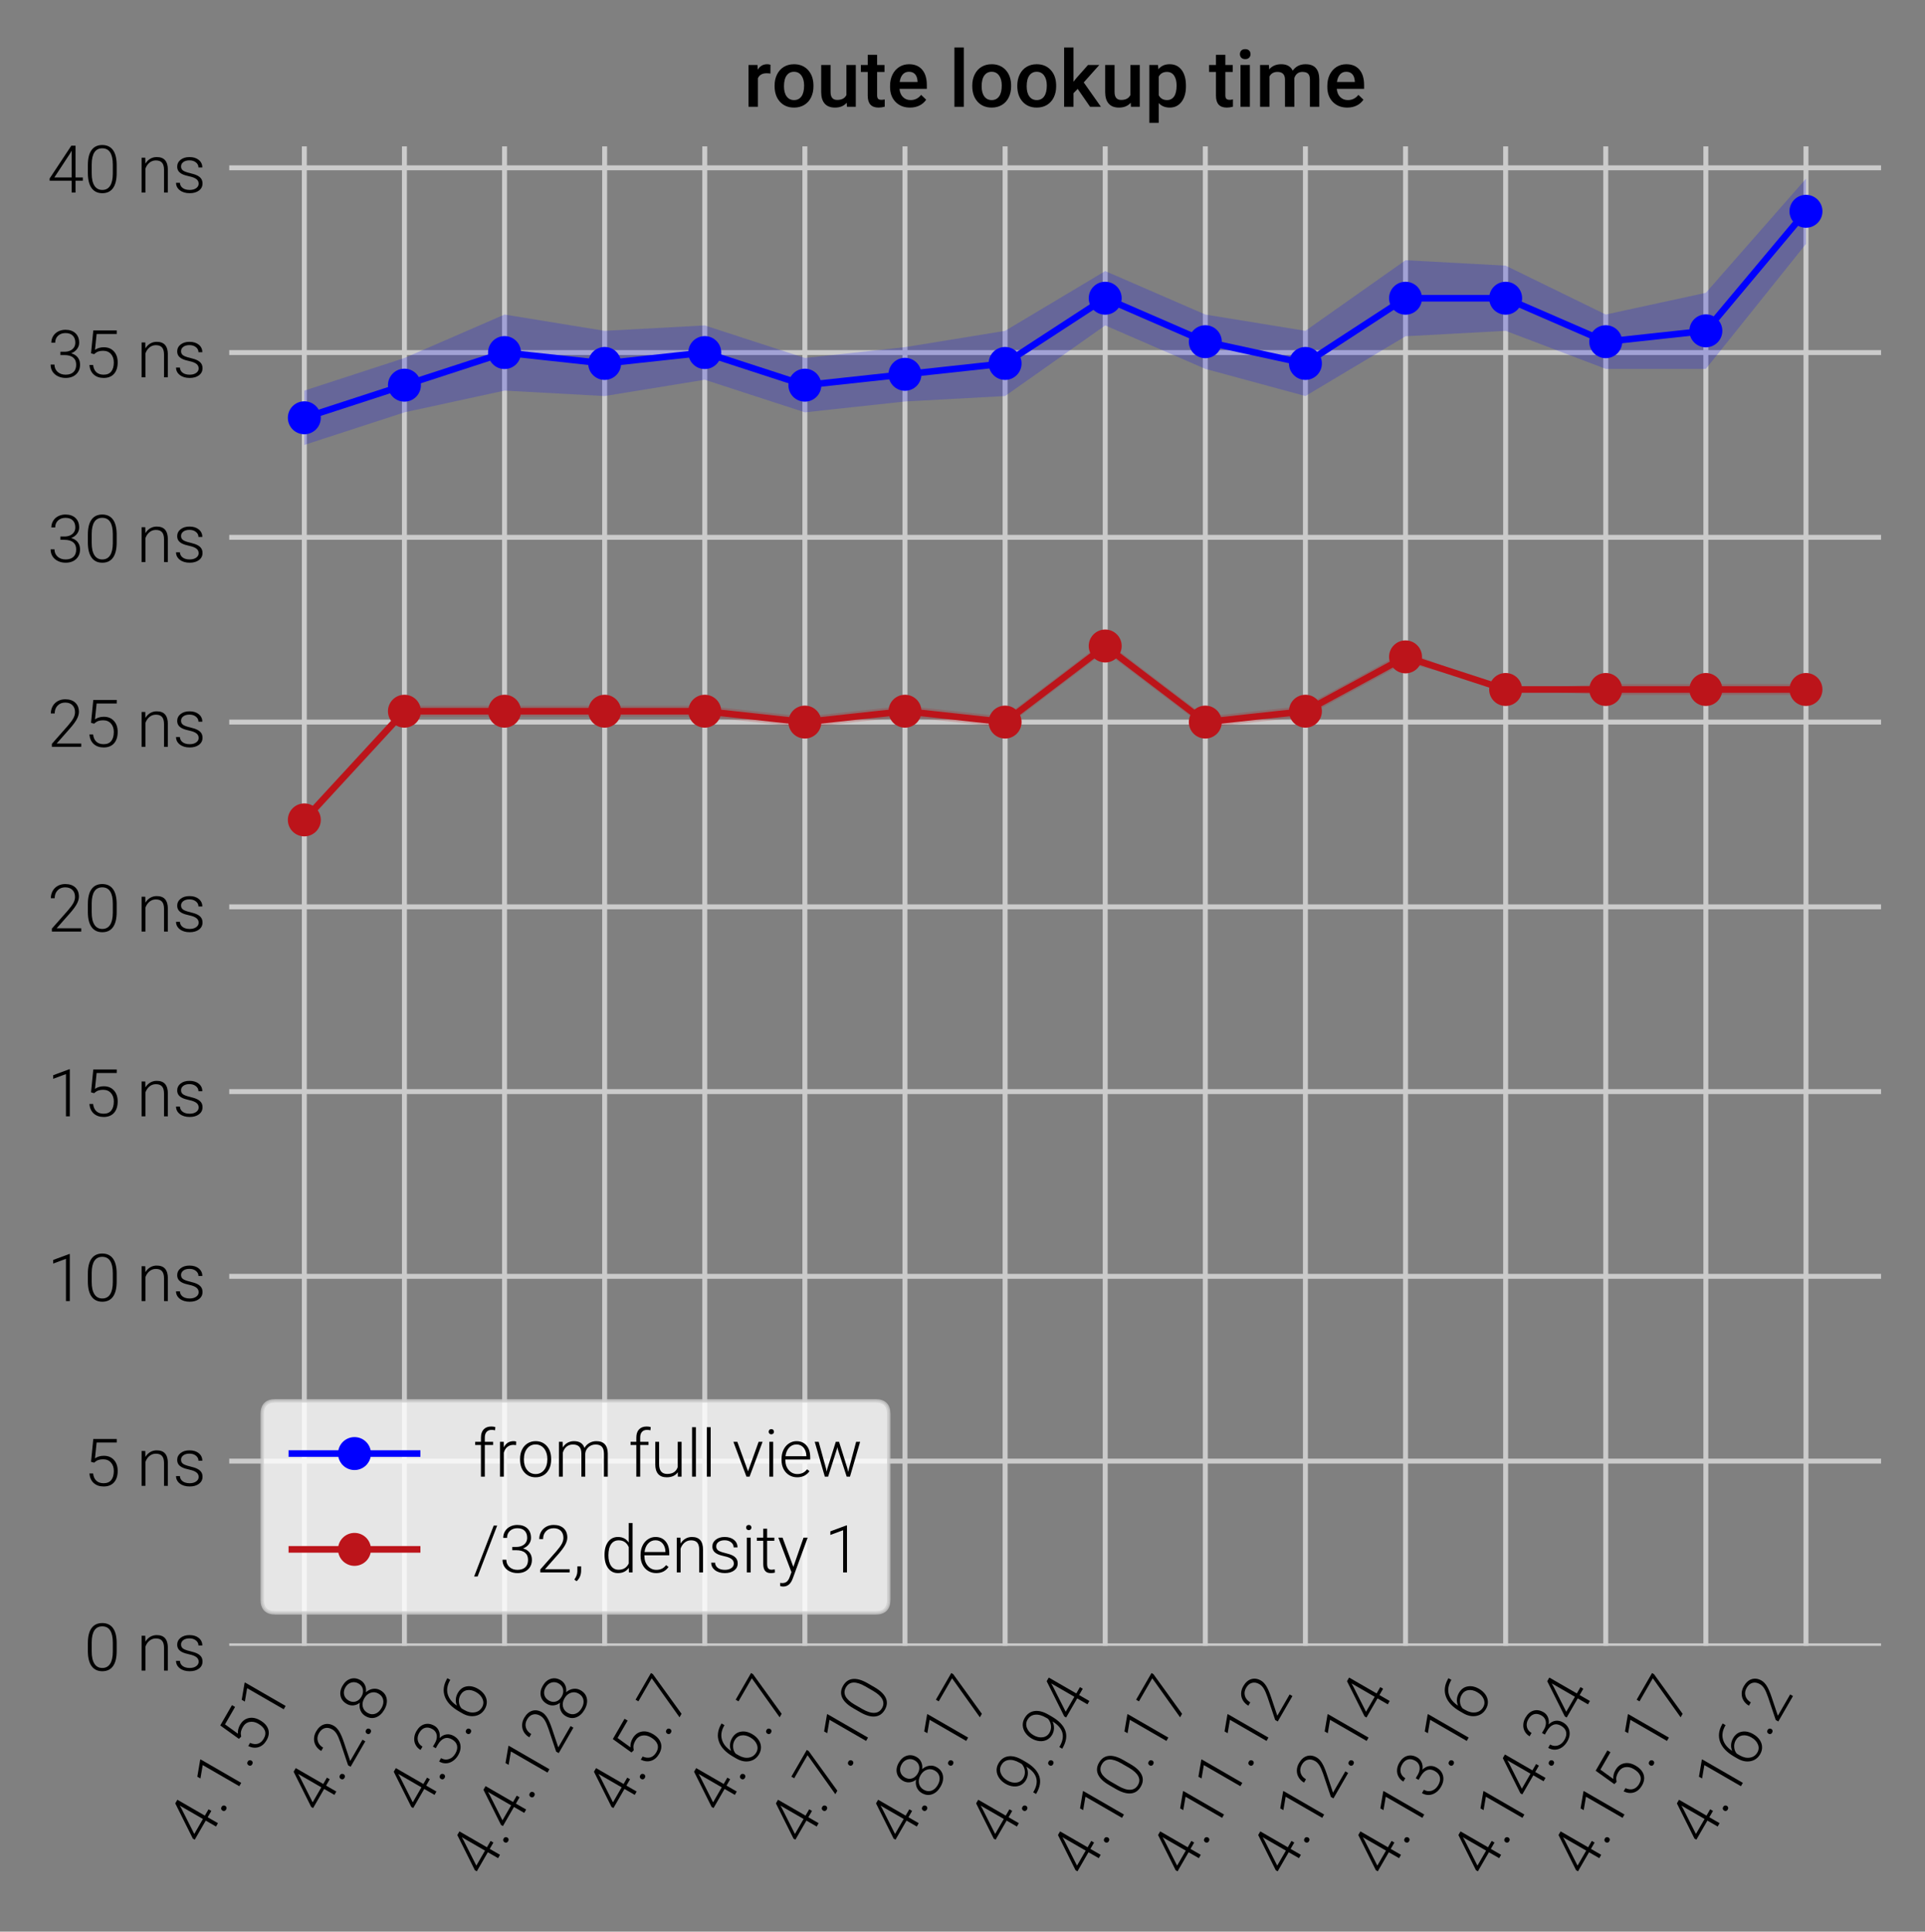 <?xml version="1.0" encoding="utf-8" standalone="no"?>
<!DOCTYPE svg PUBLIC "-//W3C//DTD SVG 1.1//EN"
  "http://www.w3.org/Graphics/SVG/1.1/DTD/svg11.dtd">
<!-- Created with matplotlib (http://matplotlib.org/) -->
<svg height="293pt" version="1.1" viewBox="0 0 292 293" width="292pt" xmlns="http://www.w3.org/2000/svg" xmlns:xlink="http://www.w3.org/1999/xlink">
 <rect x="0" y="0" width="292" height="293" fill="#808080" stroke="none"/>
 <defs>
  <style type="text/css">
*{stroke-linecap:butt;stroke-linejoin:round;}
  </style>
 </defs>
 <g id="figure_1">
  <g id="axes_1">
   <g id="matplotlib.axis_1">
    <g id="xtick_1">
     <g id="line2d_1">
      <path clip-path="url(#pd1fa001d1a)" d="M 46.163 249.648 
L 46.163 22.2 
" style="fill:none;stroke:#cbcbcb;stroke-width:0.75;"/>
     </g>
     <g id="line2d_2"/>
     <g id="text_1">
      <!-- 4.1.51 -->
      <defs>
       <path d="M 42.578 22.906 
L 53.656 22.906 
L 53.656 17.969 
L 42.578 17.969 
L 42.578 0 
L 36.719 0 
L 36.719 17.969 
L 3.266 17.969 
L 3.266 21.297 
L 36.188 71.094 
L 42.578 71.094 
z
M 10.453 22.906 
L 36.719 22.906 
L 36.719 63.531 
L 34.125 59.031 
z
" id="Roboto-Light-34"/>
       <path d="M 7.078 3.516 
Q 7.078 5.219 8.172 6.422 
Q 9.281 7.625 11.234 7.625 
Q 13.188 7.625 14.312 6.422 
Q 15.438 5.219 15.438 3.516 
Q 15.438 1.812 14.312 0.703 
Q 13.188 -0.391 11.234 -0.391 
Q 9.281 -0.391 8.172 0.703 
Q 7.078 1.812 7.078 3.516 
z
" id="Roboto-Light-2e"/>
       <path d="M 33.891 0 
L 28.031 0 
L 28.031 64.062 
L 8.688 56.891 
L 8.688 62.359 
L 32.906 71.344 
L 33.891 71.344 
z
" id="Roboto-Light-31"/>
       <path d="M 10.641 36.422 
L 14.109 71.094 
L 49.656 71.094 
L 49.656 65.672 
L 19.141 65.672 
L 16.656 41.656 
Q 22.359 45.562 30.031 45.562 
Q 39.656 45.562 45.359 39.312 
Q 51.078 33.062 51.078 22.656 
Q 51.078 11.422 45.5 5.219 
Q 39.938 -0.984 29.828 -0.984 
Q 20.562 -0.984 14.797 4.188 
Q 9.031 9.375 8.203 18.703 
L 13.812 18.703 
Q 14.656 11.422 18.75 7.688 
Q 22.859 3.953 29.828 3.953 
Q 37.453 3.953 41.328 8.781 
Q 45.219 13.625 45.219 22.562 
Q 45.219 30.375 40.875 35.297 
Q 36.531 40.234 29 40.234 
Q 24.859 40.234 21.781 39.188 
Q 18.703 38.141 15.281 35.109 
z
" id="Roboto-Light-35"/>
      </defs>
      <g transform="translate(30.932 280.232)rotate(-60)scale(0.1 -0.1)">
       <use xlink:href="#Roboto-Light-34"/>
       <use x="55.42" xlink:href="#Roboto-Light-2e"/>
       <use x="79.297" xlink:href="#Roboto-Light-31"/>
       <use x="134.717" xlink:href="#Roboto-Light-2e"/>
       <use x="158.594" xlink:href="#Roboto-Light-35"/>
       <use x="214.014" xlink:href="#Roboto-Light-31"/>
      </g>
     </g>
    </g>
    <g id="xtick_2">
     <g id="line2d_3">
      <path clip-path="url(#pd1fa001d1a)" d="M 61.348 249.648 
L 61.348 22.2 
" style="fill:none;stroke:#cbcbcb;stroke-width:0.75;"/>
     </g>
     <g id="line2d_4"/>
     <g id="text_2">
      <!-- 4.2.8 -->
      <defs>
       <path d="M 51.219 0 
L 6.688 0 
L 6.688 4.5 
L 31.062 32.125 
Q 37.109 39.109 39.453 43.641 
Q 41.797 48.188 41.797 52.484 
Q 41.797 59.234 37.844 63.156 
Q 33.891 67.094 26.953 67.094 
Q 19.781 67.094 15.359 62.5 
Q 10.938 57.906 10.938 50.594 
L 5.125 50.594 
Q 5.125 56.594 7.828 61.516 
Q 10.547 66.453 15.547 69.266 
Q 20.562 72.078 26.953 72.078 
Q 36.719 72.078 42.203 66.938 
Q 47.703 61.812 47.703 52.984 
Q 47.703 48 44.594 42.094 
Q 41.5 36.188 33.688 27.344 
L 13.875 4.938 
L 51.219 4.938 
z
" id="Roboto-Light-32"/>
       <path d="M 48.578 52.781 
Q 48.578 47.266 45.359 42.891 
Q 42.141 38.531 36.859 36.469 
Q 43.016 34.375 46.719 29.688 
Q 50.438 25 50.438 18.844 
Q 50.438 9.719 44.234 4.359 
Q 38.031 -0.984 27.828 -0.984 
Q 17.531 -0.984 11.344 4.344 
Q 5.172 9.672 5.172 18.844 
Q 5.172 24.906 8.734 29.641 
Q 12.312 34.375 18.5 36.469 
Q 13.234 38.531 10.109 42.891 
Q 6.984 47.266 6.984 52.781 
Q 6.984 61.625 12.672 66.844 
Q 18.359 72.078 27.734 72.078 
Q 37.109 72.078 42.844 66.797 
Q 48.578 61.531 48.578 52.781 
z
M 44.578 18.797 
Q 44.578 25.438 39.844 29.703 
Q 35.109 33.984 27.734 33.984 
Q 20.359 33.984 15.672 29.781 
Q 10.984 25.594 10.984 18.797 
Q 10.984 12.016 15.516 7.984 
Q 20.062 3.953 27.828 3.953 
Q 35.406 3.953 39.984 7.953 
Q 44.578 11.969 44.578 18.797 
z
M 42.719 52.828 
Q 42.719 58.938 38.5 63.016 
Q 34.281 67.094 27.734 67.094 
Q 21.094 67.094 16.969 63.156 
Q 12.844 59.234 12.844 52.828 
Q 12.844 46.578 16.969 42.766 
Q 21.094 38.969 27.781 38.969 
Q 34.375 38.969 38.547 42.797 
Q 42.719 46.625 42.719 52.828 
z
" id="Roboto-Light-38"/>
      </defs>
      <g transform="translate(48.888 275.432)rotate(-60)scale(0.1 -0.1)">
       <use xlink:href="#Roboto-Light-34"/>
       <use x="55.42" xlink:href="#Roboto-Light-2e"/>
       <use x="79.297" xlink:href="#Roboto-Light-32"/>
       <use x="134.717" xlink:href="#Roboto-Light-2e"/>
       <use x="158.594" xlink:href="#Roboto-Light-38"/>
      </g>
     </g>
    </g>
    <g id="xtick_3">
     <g id="line2d_5">
      <path clip-path="url(#pd1fa001d1a)" d="M 76.533 249.648 
L 76.533 22.2 
" style="fill:none;stroke:#cbcbcb;stroke-width:0.75;"/>
     </g>
     <g id="line2d_6"/>
     <g id="text_3">
      <!-- 4.3.6 -->
      <defs>
       <path d="M 19.672 38.719 
L 25.734 38.719 
Q 30.766 38.719 34.516 40.5 
Q 38.281 42.281 40.25 45.375 
Q 42.234 48.484 42.234 52.547 
Q 42.234 59.375 38.375 63.234 
Q 34.516 67.094 27.297 67.094 
Q 20.453 67.094 16.078 63.062 
Q 11.719 59.031 11.719 52.438 
L 5.859 52.438 
Q 5.859 57.953 8.641 62.516 
Q 11.422 67.094 16.359 69.578 
Q 21.297 72.078 27.297 72.078 
Q 36.969 72.078 42.531 66.797 
Q 48.094 61.531 48.094 52.344 
Q 48.094 47.219 44.844 42.891 
Q 41.609 38.578 35.938 36.422 
Q 42.578 34.578 46 30.047 
Q 49.422 25.531 49.422 19.281 
Q 49.422 10.156 43.453 4.578 
Q 37.5 -0.984 27.547 -0.984 
Q 21.188 -0.984 15.891 1.562 
Q 10.594 4.109 7.688 8.672 
Q 4.781 13.234 4.781 19.281 
L 10.641 19.281 
Q 10.641 12.5 15.375 8.219 
Q 20.125 3.953 27.547 3.953 
Q 35.109 3.953 39.328 7.828 
Q 43.562 11.719 43.562 19.094 
Q 43.562 26.219 38.984 29.969 
Q 34.422 33.734 25.531 33.734 
L 19.672 33.734 
z
" id="Roboto-Light-33"/>
       <path d="M 41.156 71.625 
L 41.156 66.5 
L 40.484 66.5 
Q 27.734 66.5 20.406 59 
Q 13.094 51.516 12.312 38.188 
Q 15.234 42.234 19.766 44.453 
Q 24.312 46.688 29.938 46.688 
Q 39.312 46.688 44.844 40.203 
Q 50.391 33.734 50.391 23.297 
Q 50.391 16.359 47.797 10.781 
Q 45.219 5.219 40.375 2.109 
Q 35.547 -0.984 29.344 -0.984 
Q 19.141 -0.984 12.734 6.406 
Q 6.344 13.812 6.344 25.531 
L 6.344 31.391 
Q 6.344 50.484 15.031 60.953 
Q 23.734 71.438 39.703 71.625 
z
M 29 41.656 
Q 23.438 41.656 18.625 38.359 
Q 13.812 35.062 12.203 29.984 
L 12.203 25 
Q 12.203 15.719 16.969 9.859 
Q 21.734 4 29.344 4 
Q 36.188 4 40.406 9.422 
Q 44.625 14.844 44.625 23.094 
Q 44.625 31.5 40.406 36.578 
Q 36.188 41.656 29 41.656 
z
" id="Roboto-Light-36"/>
      </defs>
      <g transform="translate(64.074 275.432)rotate(-60)scale(0.1 -0.1)">
       <use xlink:href="#Roboto-Light-34"/>
       <use x="55.42" xlink:href="#Roboto-Light-2e"/>
       <use x="79.297" xlink:href="#Roboto-Light-33"/>
       <use x="134.717" xlink:href="#Roboto-Light-2e"/>
       <use x="158.594" xlink:href="#Roboto-Light-36"/>
      </g>
     </g>
    </g>
    <g id="xtick_4">
     <g id="line2d_7">
      <path clip-path="url(#pd1fa001d1a)" d="M 91.719 249.648 
L 91.719 22.2 
" style="fill:none;stroke:#cbcbcb;stroke-width:0.75;"/>
     </g>
     <g id="line2d_8"/>
     <g id="text_4">
      <!-- 4.4.128 -->
      <g transform="translate(73.717 285.032)rotate(-60)scale(0.1 -0.1)">
       <use xlink:href="#Roboto-Light-34"/>
       <use x="55.42" xlink:href="#Roboto-Light-2e"/>
       <use x="79.297" xlink:href="#Roboto-Light-34"/>
       <use x="134.717" xlink:href="#Roboto-Light-2e"/>
       <use x="158.594" xlink:href="#Roboto-Light-31"/>
       <use x="214.014" xlink:href="#Roboto-Light-32"/>
       <use x="269.434" xlink:href="#Roboto-Light-38"/>
      </g>
     </g>
    </g>
    <g id="xtick_5">
     <g id="line2d_9">
      <path clip-path="url(#pd1fa001d1a)" d="M 106.904 249.648 
L 106.904 22.2 
" style="fill:none;stroke:#cbcbcb;stroke-width:0.75;"/>
     </g>
     <g id="line2d_10"/>
     <g id="text_5">
      <!-- 4.5.7 -->
      <defs>
       <path d="M 50.484 67.719 
L 20.125 0 
L 14.016 0 
L 44.188 66.109 
L 3.766 66.109 
L 3.766 71.094 
L 50.484 71.094 
z
" id="Roboto-Light-37"/>
      </defs>
      <g transform="translate(94.444 275.432)rotate(-60)scale(0.1 -0.1)">
       <use xlink:href="#Roboto-Light-34"/>
       <use x="55.42" xlink:href="#Roboto-Light-2e"/>
       <use x="79.297" xlink:href="#Roboto-Light-35"/>
       <use x="134.717" xlink:href="#Roboto-Light-2e"/>
       <use x="158.594" xlink:href="#Roboto-Light-37"/>
      </g>
     </g>
    </g>
    <g id="xtick_6">
     <g id="line2d_11">
      <path clip-path="url(#pd1fa001d1a)" d="M 122.09 249.648 
L 122.09 22.2 
" style="fill:none;stroke:#cbcbcb;stroke-width:0.75;"/>
     </g>
     <g id="line2d_12"/>
     <g id="text_6">
      <!-- 4.6.7 -->
      <g transform="translate(109.63 275.432)rotate(-60)scale(0.1 -0.1)">
       <use xlink:href="#Roboto-Light-34"/>
       <use x="55.42" xlink:href="#Roboto-Light-2e"/>
       <use x="79.297" xlink:href="#Roboto-Light-36"/>
       <use x="134.717" xlink:href="#Roboto-Light-2e"/>
       <use x="158.594" xlink:href="#Roboto-Light-37"/>
      </g>
     </g>
    </g>
    <g id="xtick_7">
     <g id="line2d_13">
      <path clip-path="url(#pd1fa001d1a)" d="M 137.275 249.648 
L 137.275 22.2 
" style="fill:none;stroke:#cbcbcb;stroke-width:0.75;"/>
     </g>
     <g id="line2d_14"/>
     <g id="text_7">
      <!-- 4.7.10 -->
      <defs>
       <path d="M 49.562 29.641 
Q 49.562 14.594 44.047 6.797 
Q 38.531 -0.984 27.781 -0.984 
Q 17.234 -0.984 11.609 6.656 
Q 6 14.312 5.859 28.906 
L 5.859 41.656 
Q 5.859 56.641 11.422 64.359 
Q 17 72.078 27.688 72.078 
Q 38.234 72.078 43.797 64.625 
Q 49.359 57.172 49.562 42.672 
z
M 43.703 42.391 
Q 43.703 54.594 39.719 60.844 
Q 35.75 67.094 27.688 67.094 
Q 19.781 67.094 15.766 60.984 
Q 11.766 54.891 11.672 42.969 
L 11.672 29 
Q 11.672 16.844 15.797 10.391 
Q 19.922 3.953 27.781 3.953 
Q 35.594 3.953 39.625 10.25 
Q 43.656 16.547 43.703 28.719 
z
" id="Roboto-Light-30"/>
      </defs>
      <g transform="translate(122.044 280.232)rotate(-60)scale(0.1 -0.1)">
       <use xlink:href="#Roboto-Light-34"/>
       <use x="55.42" xlink:href="#Roboto-Light-2e"/>
       <use x="79.297" xlink:href="#Roboto-Light-37"/>
       <use x="134.717" xlink:href="#Roboto-Light-2e"/>
       <use x="158.594" xlink:href="#Roboto-Light-31"/>
       <use x="214.014" xlink:href="#Roboto-Light-30"/>
      </g>
     </g>
    </g>
    <g id="xtick_8">
     <g id="line2d_15">
      <path clip-path="url(#pd1fa001d1a)" d="M 152.461 249.648 
L 152.461 22.2 
" style="fill:none;stroke:#cbcbcb;stroke-width:0.75;"/>
     </g>
     <g id="line2d_16"/>
     <g id="text_8">
      <!-- 4.8.17 -->
      <g transform="translate(137.23 280.232)rotate(-60)scale(0.1 -0.1)">
       <use xlink:href="#Roboto-Light-34"/>
       <use x="55.42" xlink:href="#Roboto-Light-2e"/>
       <use x="79.297" xlink:href="#Roboto-Light-38"/>
       <use x="134.717" xlink:href="#Roboto-Light-2e"/>
       <use x="158.594" xlink:href="#Roboto-Light-31"/>
       <use x="214.014" xlink:href="#Roboto-Light-37"/>
      </g>
     </g>
    </g>
    <g id="xtick_9">
     <g id="line2d_17">
      <path clip-path="url(#pd1fa001d1a)" d="M 167.646 249.648 
L 167.646 22.2 
" style="fill:none;stroke:#cbcbcb;stroke-width:0.75;"/>
     </g>
     <g id="line2d_18"/>
     <g id="text_9">
      <!-- 4.9.94 -->
      <defs>
       <path d="M 43.172 32.906 
Q 40.047 28.328 35.406 25.812 
Q 30.766 23.297 25.344 23.297 
Q 19.281 23.297 14.641 26.422 
Q 10.016 29.547 7.469 35.062 
Q 4.938 40.578 4.938 47.125 
Q 4.938 54.156 7.641 59.906 
Q 10.359 65.672 15.203 68.875 
Q 20.062 72.078 26.422 72.078 
Q 37.109 72.078 43.062 64.578 
Q 49.031 57.078 49.031 43.312 
L 49.031 38.031 
Q 49.031 18.797 40.828 9.125 
Q 32.625 -0.531 15.766 -0.531 
L 14.703 -0.531 
L 14.75 4.547 
L 16.797 4.547 
Q 29.547 4.734 36.188 11.766 
Q 42.828 18.797 43.172 32.906 
z
M 26.078 28.328 
Q 31.938 28.328 36.594 31.812 
Q 41.266 35.297 43.219 40.875 
L 43.219 44.234 
Q 43.219 55.078 38.703 61.062 
Q 34.188 67.047 26.516 67.047 
Q 19.578 67.047 15.125 61.453 
Q 10.688 55.859 10.688 47.359 
Q 10.688 39.203 14.953 33.766 
Q 19.234 28.328 26.078 28.328 
z
" id="Roboto-Light-39"/>
      </defs>
      <g transform="translate(152.415 280.232)rotate(-60)scale(0.1 -0.1)">
       <use xlink:href="#Roboto-Light-34"/>
       <use x="55.42" xlink:href="#Roboto-Light-2e"/>
       <use x="79.297" xlink:href="#Roboto-Light-39"/>
       <use x="134.717" xlink:href="#Roboto-Light-2e"/>
       <use x="158.594" xlink:href="#Roboto-Light-39"/>
       <use x="214.014" xlink:href="#Roboto-Light-34"/>
      </g>
     </g>
    </g>
    <g id="xtick_10">
     <g id="line2d_19">
      <path clip-path="url(#pd1fa001d1a)" d="M 182.832 249.648 
L 182.832 22.2 
" style="fill:none;stroke:#cbcbcb;stroke-width:0.75;"/>
     </g>
     <g id="line2d_20"/>
     <g id="text_10">
      <!-- 4.10.17 -->
      <g transform="translate(164.83 285.032)rotate(-60)scale(0.1 -0.1)">
       <use xlink:href="#Roboto-Light-34"/>
       <use x="55.42" xlink:href="#Roboto-Light-2e"/>
       <use x="79.297" xlink:href="#Roboto-Light-31"/>
       <use x="134.717" xlink:href="#Roboto-Light-30"/>
       <use x="190.137" xlink:href="#Roboto-Light-2e"/>
       <use x="214.014" xlink:href="#Roboto-Light-31"/>
       <use x="269.434" xlink:href="#Roboto-Light-37"/>
      </g>
     </g>
    </g>
    <g id="xtick_11">
     <g id="line2d_21">
      <path clip-path="url(#pd1fa001d1a)" d="M 198.017 249.648 
L 198.017 22.2 
" style="fill:none;stroke:#cbcbcb;stroke-width:0.75;"/>
     </g>
     <g id="line2d_22"/>
     <g id="text_11">
      <!-- 4.11.12 -->
      <g transform="translate(180.015 285.032)rotate(-60)scale(0.1 -0.1)">
       <use xlink:href="#Roboto-Light-34"/>
       <use x="55.42" xlink:href="#Roboto-Light-2e"/>
       <use x="79.297" xlink:href="#Roboto-Light-31"/>
       <use x="134.717" xlink:href="#Roboto-Light-31"/>
       <use x="190.137" xlink:href="#Roboto-Light-2e"/>
       <use x="214.014" xlink:href="#Roboto-Light-31"/>
       <use x="269.434" xlink:href="#Roboto-Light-32"/>
      </g>
     </g>
    </g>
    <g id="xtick_12">
     <g id="line2d_23">
      <path clip-path="url(#pd1fa001d1a)" d="M 213.203 249.648 
L 213.203 22.2 
" style="fill:none;stroke:#cbcbcb;stroke-width:0.75;"/>
     </g>
     <g id="line2d_24"/>
     <g id="text_12">
      <!-- 4.12.14 -->
      <g transform="translate(195.2 285.032)rotate(-60)scale(0.1 -0.1)">
       <use xlink:href="#Roboto-Light-34"/>
       <use x="55.42" xlink:href="#Roboto-Light-2e"/>
       <use x="79.297" xlink:href="#Roboto-Light-31"/>
       <use x="134.717" xlink:href="#Roboto-Light-32"/>
       <use x="190.137" xlink:href="#Roboto-Light-2e"/>
       <use x="214.014" xlink:href="#Roboto-Light-31"/>
       <use x="269.434" xlink:href="#Roboto-Light-34"/>
      </g>
     </g>
    </g>
    <g id="xtick_13">
     <g id="line2d_25">
      <path clip-path="url(#pd1fa001d1a)" d="M 228.388 249.648 
L 228.388 22.2 
" style="fill:none;stroke:#cbcbcb;stroke-width:0.75;"/>
     </g>
     <g id="line2d_26"/>
     <g id="text_13">
      <!-- 4.13.16 -->
      <g transform="translate(210.386 285.032)rotate(-60)scale(0.1 -0.1)">
       <use xlink:href="#Roboto-Light-34"/>
       <use x="55.42" xlink:href="#Roboto-Light-2e"/>
       <use x="79.297" xlink:href="#Roboto-Light-31"/>
       <use x="134.717" xlink:href="#Roboto-Light-33"/>
       <use x="190.137" xlink:href="#Roboto-Light-2e"/>
       <use x="214.014" xlink:href="#Roboto-Light-31"/>
       <use x="269.434" xlink:href="#Roboto-Light-36"/>
      </g>
     </g>
    </g>
    <g id="xtick_14">
     <g id="line2d_27">
      <path clip-path="url(#pd1fa001d1a)" d="M 243.573 249.648 
L 243.573 22.2 
" style="fill:none;stroke:#cbcbcb;stroke-width:0.75;"/>
     </g>
     <g id="line2d_28"/>
     <g id="text_14">
      <!-- 4.14.34 -->
      <g transform="translate(225.571 285.032)rotate(-60)scale(0.1 -0.1)">
       <use xlink:href="#Roboto-Light-34"/>
       <use x="55.42" xlink:href="#Roboto-Light-2e"/>
       <use x="79.297" xlink:href="#Roboto-Light-31"/>
       <use x="134.717" xlink:href="#Roboto-Light-34"/>
       <use x="190.137" xlink:href="#Roboto-Light-2e"/>
       <use x="214.014" xlink:href="#Roboto-Light-33"/>
       <use x="269.434" xlink:href="#Roboto-Light-34"/>
      </g>
     </g>
    </g>
    <g id="xtick_15">
     <g id="line2d_29">
      <path clip-path="url(#pd1fa001d1a)" d="M 258.759 249.648 
L 258.759 22.2 
" style="fill:none;stroke:#cbcbcb;stroke-width:0.75;"/>
     </g>
     <g id="line2d_30"/>
     <g id="text_15">
      <!-- 4.15.17 -->
      <g transform="translate(240.757 285.032)rotate(-60)scale(0.1 -0.1)">
       <use xlink:href="#Roboto-Light-34"/>
       <use x="55.42" xlink:href="#Roboto-Light-2e"/>
       <use x="79.297" xlink:href="#Roboto-Light-31"/>
       <use x="134.717" xlink:href="#Roboto-Light-35"/>
       <use x="190.137" xlink:href="#Roboto-Light-2e"/>
       <use x="214.014" xlink:href="#Roboto-Light-31"/>
       <use x="269.434" xlink:href="#Roboto-Light-37"/>
      </g>
     </g>
    </g>
    <g id="xtick_16">
     <g id="line2d_31">
      <path clip-path="url(#pd1fa001d1a)" d="M 273.944 249.648 
L 273.944 22.2 
" style="fill:none;stroke:#cbcbcb;stroke-width:0.75;"/>
     </g>
     <g id="line2d_32"/>
     <g id="text_16">
      <!-- 4.16.2 -->
      <g transform="translate(258.713 280.232)rotate(-60)scale(0.1 -0.1)">
       <use xlink:href="#Roboto-Light-34"/>
       <use x="55.42" xlink:href="#Roboto-Light-2e"/>
       <use x="79.297" xlink:href="#Roboto-Light-31"/>
       <use x="134.717" xlink:href="#Roboto-Light-36"/>
       <use x="190.137" xlink:href="#Roboto-Light-2e"/>
       <use x="214.014" xlink:href="#Roboto-Light-32"/>
      </g>
     </g>
    </g>
   </g>
   <g id="matplotlib.axis_2">
    <g id="ytick_1">
     <g id="line2d_33">
      <path clip-path="url(#pd1fa001d1a)" d="M 34.773 249.648 
L 285.333 249.648 
" style="fill:none;stroke:#cbcbcb;stroke-width:0.75;"/>
     </g>
     <g id="line2d_34"/>
     <g id="text_17">
      <!-- 0 ns -->
      <defs>
       <path id="Roboto-Light-20"/>
       <path d="M 13.188 52.828 
L 13.375 43.797 
Q 16.359 48.688 20.797 51.25 
Q 25.25 53.812 30.609 53.812 
Q 39.109 53.812 43.25 49.016 
Q 47.406 44.234 47.469 34.672 
L 47.469 0 
L 41.656 0 
L 41.656 34.719 
Q 41.609 41.797 38.641 45.266 
Q 35.688 48.734 29.203 48.734 
Q 23.781 48.734 19.609 45.328 
Q 15.438 41.938 13.422 36.188 
L 13.422 0 
L 7.625 0 
L 7.625 52.828 
z
" id="Roboto-Light-6e"/>
       <path d="M 39.266 13.422 
Q 39.266 17.781 35.766 20.406 
Q 32.281 23.047 25.25 24.531 
Q 18.219 26.031 14.328 27.953 
Q 10.453 29.891 8.562 32.672 
Q 6.688 35.453 6.688 39.406 
Q 6.688 45.656 11.906 49.734 
Q 17.141 53.812 25.297 53.812 
Q 34.125 53.812 39.469 49.438 
Q 44.828 45.062 44.828 38.031 
L 38.969 38.031 
Q 38.969 42.672 35.078 45.75 
Q 31.203 48.828 25.297 48.828 
Q 19.531 48.828 16.031 46.266 
Q 12.547 43.703 12.547 39.594 
Q 12.547 35.641 15.453 33.469 
Q 18.359 31.297 26.047 29.484 
Q 33.734 27.688 37.562 25.625 
Q 41.406 23.578 43.266 20.703 
Q 45.125 17.828 45.125 13.719 
Q 45.125 7.031 39.719 3.016 
Q 34.328 -0.984 25.641 -0.984 
Q 16.406 -0.984 10.672 3.484 
Q 4.938 7.953 4.938 14.797 
L 10.797 14.797 
Q 11.141 9.672 15.109 6.812 
Q 19.094 3.953 25.641 3.953 
Q 31.734 3.953 35.5 6.641 
Q 39.266 9.328 39.266 13.422 
z
" id="Roboto-Light-73"/>
      </defs>
      <g transform="translate(12.742 253.398)scale(0.1 -0.1)">
       <use xlink:href="#Roboto-Light-30"/>
       <use x="55.42" xlink:href="#Roboto-Light-20"/>
       <use x="79.736" xlink:href="#Roboto-Light-6e"/>
       <use x="134.668" xlink:href="#Roboto-Light-73"/>
      </g>
     </g>
    </g>
    <g id="ytick_2">
     <g id="line2d_35">
      <path clip-path="url(#pd1fa001d1a)" d="M 34.773 221.624 
L 285.333 221.624 
" style="fill:none;stroke:#cbcbcb;stroke-width:0.75;"/>
     </g>
     <g id="line2d_36"/>
     <g id="text_18">
      <!-- 5 ns -->
      <g transform="translate(12.742 225.374)scale(0.1 -0.1)">
       <use xlink:href="#Roboto-Light-35"/>
       <use x="55.42" xlink:href="#Roboto-Light-20"/>
       <use x="79.736" xlink:href="#Roboto-Light-6e"/>
       <use x="134.668" xlink:href="#Roboto-Light-73"/>
      </g>
     </g>
    </g>
    <g id="ytick_3">
     <g id="line2d_37">
      <path clip-path="url(#pd1fa001d1a)" d="M 34.773 193.6 
L 285.333 193.6 
" style="fill:none;stroke:#cbcbcb;stroke-width:0.75;"/>
     </g>
     <g id="line2d_38"/>
     <g id="text_19">
      <!-- 10 ns -->
      <g transform="translate(7.2 197.35)scale(0.1 -0.1)">
       <use xlink:href="#Roboto-Light-31"/>
       <use x="55.42" xlink:href="#Roboto-Light-30"/>
       <use x="110.84" xlink:href="#Roboto-Light-20"/>
       <use x="135.156" xlink:href="#Roboto-Light-6e"/>
       <use x="190.088" xlink:href="#Roboto-Light-73"/>
      </g>
     </g>
    </g>
    <g id="ytick_4">
     <g id="line2d_39">
      <path clip-path="url(#pd1fa001d1a)" d="M 34.773 165.576 
L 285.333 165.576 
" style="fill:none;stroke:#cbcbcb;stroke-width:0.75;"/>
     </g>
     <g id="line2d_40"/>
     <g id="text_20">
      <!-- 15 ns -->
      <g transform="translate(7.2 169.326)scale(0.1 -0.1)">
       <use xlink:href="#Roboto-Light-31"/>
       <use x="55.42" xlink:href="#Roboto-Light-35"/>
       <use x="110.84" xlink:href="#Roboto-Light-20"/>
       <use x="135.156" xlink:href="#Roboto-Light-6e"/>
       <use x="190.088" xlink:href="#Roboto-Light-73"/>
      </g>
     </g>
    </g>
    <g id="ytick_5">
     <g id="line2d_41">
      <path clip-path="url(#pd1fa001d1a)" d="M 34.773 137.552 
L 285.333 137.552 
" style="fill:none;stroke:#cbcbcb;stroke-width:0.75;"/>
     </g>
     <g id="line2d_42"/>
     <g id="text_21">
      <!-- 20 ns -->
      <g transform="translate(7.2 141.302)scale(0.1 -0.1)">
       <use xlink:href="#Roboto-Light-32"/>
       <use x="55.42" xlink:href="#Roboto-Light-30"/>
       <use x="110.84" xlink:href="#Roboto-Light-20"/>
       <use x="135.156" xlink:href="#Roboto-Light-6e"/>
       <use x="190.088" xlink:href="#Roboto-Light-73"/>
      </g>
     </g>
    </g>
    <g id="ytick_6">
     <g id="line2d_43">
      <path clip-path="url(#pd1fa001d1a)" d="M 34.773 109.528 
L 285.333 109.528 
" style="fill:none;stroke:#cbcbcb;stroke-width:0.75;"/>
     </g>
     <g id="line2d_44"/>
     <g id="text_22">
      <!-- 25 ns -->
      <g transform="translate(7.2 113.278)scale(0.1 -0.1)">
       <use xlink:href="#Roboto-Light-32"/>
       <use x="55.42" xlink:href="#Roboto-Light-35"/>
       <use x="110.84" xlink:href="#Roboto-Light-20"/>
       <use x="135.156" xlink:href="#Roboto-Light-6e"/>
       <use x="190.088" xlink:href="#Roboto-Light-73"/>
      </g>
     </g>
    </g>
    <g id="ytick_7">
     <g id="line2d_45">
      <path clip-path="url(#pd1fa001d1a)" d="M 34.773 81.504 
L 285.333 81.504 
" style="fill:none;stroke:#cbcbcb;stroke-width:0.75;"/>
     </g>
     <g id="line2d_46"/>
     <g id="text_23">
      <!-- 30 ns -->
      <g transform="translate(7.2 85.254)scale(0.1 -0.1)">
       <use xlink:href="#Roboto-Light-33"/>
       <use x="55.42" xlink:href="#Roboto-Light-30"/>
       <use x="110.84" xlink:href="#Roboto-Light-20"/>
       <use x="135.156" xlink:href="#Roboto-Light-6e"/>
       <use x="190.088" xlink:href="#Roboto-Light-73"/>
      </g>
     </g>
    </g>
    <g id="ytick_8">
     <g id="line2d_47">
      <path clip-path="url(#pd1fa001d1a)" d="M 34.773 53.48 
L 285.333 53.48 
" style="fill:none;stroke:#cbcbcb;stroke-width:0.75;"/>
     </g>
     <g id="line2d_48"/>
     <g id="text_24">
      <!-- 35 ns -->
      <g transform="translate(7.2 57.23)scale(0.1 -0.1)">
       <use xlink:href="#Roboto-Light-33"/>
       <use x="55.42" xlink:href="#Roboto-Light-35"/>
       <use x="110.84" xlink:href="#Roboto-Light-20"/>
       <use x="135.156" xlink:href="#Roboto-Light-6e"/>
       <use x="190.088" xlink:href="#Roboto-Light-73"/>
      </g>
     </g>
    </g>
    <g id="ytick_9">
     <g id="line2d_49">
      <path clip-path="url(#pd1fa001d1a)" d="M 34.773 25.456 
L 285.333 25.456 
" style="fill:none;stroke:#cbcbcb;stroke-width:0.75;"/>
     </g>
     <g id="line2d_50"/>
     <g id="text_25">
      <!-- 40 ns -->
      <g transform="translate(7.2 29.206)scale(0.1 -0.1)">
       <use xlink:href="#Roboto-Light-34"/>
       <use x="55.42" xlink:href="#Roboto-Light-30"/>
       <use x="110.84" xlink:href="#Roboto-Light-20"/>
       <use x="135.156" xlink:href="#Roboto-Light-6e"/>
       <use x="190.088" xlink:href="#Roboto-Light-73"/>
      </g>
     </g>
    </g>
   </g>
   <g id="PolyCollection_1">
    <path clip-path="url(#pd1fa001d1a)" d="M 46.163 67.492 
L 46.163 67.492 
L 61.348 62.546 
L 76.533 59.249 
L 91.719 60.074 
L 106.904 57.601 
L 122.09 62.546 
L 137.275 60.898 
L 152.461 60.074 
L 167.646 49.359 
L 182.832 55.952 
L 198.017 60.074 
L 213.203 51.007 
L 228.388 50.183 
L 243.573 55.952 
L 258.759 55.952 
L 273.944 36.995 
L 273.944 36.995 
L 273.944 27.104 
L 258.759 44.413 
L 243.573 47.71 
L 228.388 40.292 
L 213.203 39.468 
L 198.017 50.183 
L 182.832 47.71 
L 167.646 41.116 
L 152.461 50.183 
L 137.275 52.656 
L 122.09 54.304 
L 106.904 49.359 
L 91.719 50.183 
L 76.533 47.71 
L 61.348 54.304 
L 46.163 59.249 
z
" style="fill:#0000ff;fill-opacity:0.2;"/>
   </g>
   <g id="PolyCollection_2">
    <path clip-path="url(#pd1fa001d1a)" d="M 46.163 125.188 
L 46.163 125.188 
L 61.348 108.704 
L 76.533 108.704 
L 91.719 108.704 
L 106.904 108.704 
L 122.09 110.352 
L 137.275 108.704 
L 152.461 110.352 
L 167.646 98.813 
L 182.832 110.352 
L 198.017 108.704 
L 213.203 100.461 
L 228.388 104.582 
L 243.573 105.407 
L 258.759 105.407 
L 273.944 105.407 
L 273.944 105.407 
L 273.944 103.758 
L 258.759 103.758 
L 243.573 103.758 
L 228.388 104.582 
L 213.203 98.813 
L 198.017 107.055 
L 182.832 108.704 
L 167.646 97.164 
L 152.461 108.704 
L 137.275 107.055 
L 122.09 108.704 
L 106.904 107.055 
L 91.719 107.055 
L 76.533 107.055 
L 61.348 107.055 
L 46.163 123.54 
z
" style="fill:#bc141a;fill-opacity:0.2;"/>
   </g>
   <g id="line2d_51">
    <path clip-path="url(#pd1fa001d1a)" d="M 46.163 63.371 
L 61.348 58.425 
L 76.533 53.48 
L 91.719 55.128 
L 106.904 53.48 
L 122.09 58.425 
L 137.275 56.777 
L 152.461 55.128 
L 167.646 45.237 
L 182.832 51.831 
L 198.017 55.128 
L 213.203 45.237 
L 228.388 45.237 
L 243.573 51.831 
L 258.759 50.183 
L 273.944 32.05 
" style="fill:none;stroke:#0000ff;"/>
    <defs>
     <path d="M 0 2 
C 0.53 2 1.039 1.789 1.414 1.414 
C 1.789 1.039 2 0.53 2 0 
C 2 -0.53 1.789 -1.039 1.414 -1.414 
C 1.039 -1.789 0.53 -2 0 -2 
C -0.53 -2 -1.039 -1.789 -1.414 -1.414 
C -1.789 -1.039 -2 -0.53 -2 0 
C -2 0.53 -1.789 1.039 -1.414 1.414 
C -1.039 1.789 -0.53 2 0 2 
z
" id="md1b50a30da" style="stroke:#0000ff;"/>
    </defs>
    <g clip-path="url(#pd1fa001d1a)">
     <use style="fill:#0000ff;stroke:#0000ff;" x="46.163" xlink:href="#md1b50a30da" y="63.371"/>
     <use style="fill:#0000ff;stroke:#0000ff;" x="61.348" xlink:href="#md1b50a30da" y="58.425"/>
     <use style="fill:#0000ff;stroke:#0000ff;" x="76.533" xlink:href="#md1b50a30da" y="53.48"/>
     <use style="fill:#0000ff;stroke:#0000ff;" x="91.719" xlink:href="#md1b50a30da" y="55.128"/>
     <use style="fill:#0000ff;stroke:#0000ff;" x="106.904" xlink:href="#md1b50a30da" y="53.48"/>
     <use style="fill:#0000ff;stroke:#0000ff;" x="122.09" xlink:href="#md1b50a30da" y="58.425"/>
     <use style="fill:#0000ff;stroke:#0000ff;" x="137.275" xlink:href="#md1b50a30da" y="56.777"/>
     <use style="fill:#0000ff;stroke:#0000ff;" x="152.461" xlink:href="#md1b50a30da" y="55.128"/>
     <use style="fill:#0000ff;stroke:#0000ff;" x="167.646" xlink:href="#md1b50a30da" y="45.237"/>
     <use style="fill:#0000ff;stroke:#0000ff;" x="182.832" xlink:href="#md1b50a30da" y="51.831"/>
     <use style="fill:#0000ff;stroke:#0000ff;" x="198.017" xlink:href="#md1b50a30da" y="55.128"/>
     <use style="fill:#0000ff;stroke:#0000ff;" x="213.203" xlink:href="#md1b50a30da" y="45.237"/>
     <use style="fill:#0000ff;stroke:#0000ff;" x="228.388" xlink:href="#md1b50a30da" y="45.237"/>
     <use style="fill:#0000ff;stroke:#0000ff;" x="243.573" xlink:href="#md1b50a30da" y="51.831"/>
     <use style="fill:#0000ff;stroke:#0000ff;" x="258.759" xlink:href="#md1b50a30da" y="50.183"/>
     <use style="fill:#0000ff;stroke:#0000ff;" x="273.944" xlink:href="#md1b50a30da" y="32.05"/>
    </g>
   </g>
   <g id="line2d_52">
    <path clip-path="url(#pd1fa001d1a)" d="M 46.163 124.364 
L 61.348 107.879 
L 76.533 107.879 
L 91.719 107.879 
L 106.904 107.879 
L 122.09 109.528 
L 137.275 107.879 
L 152.461 109.528 
L 167.646 97.989 
L 182.832 109.528 
L 198.017 107.879 
L 213.203 99.637 
L 228.388 104.582 
L 243.573 104.582 
L 258.759 104.582 
L 273.944 104.582 
" style="fill:none;stroke:#bc141a;"/>
    <defs>
     <path d="M 0 2 
C 0.53 2 1.039 1.789 1.414 1.414 
C 1.789 1.039 2 0.53 2 0 
C 2 -0.53 1.789 -1.039 1.414 -1.414 
C 1.039 -1.789 0.53 -2 0 -2 
C -0.53 -2 -1.039 -1.789 -1.414 -1.414 
C -1.789 -1.039 -2 -0.53 -2 0 
C -2 0.53 -1.789 1.039 -1.414 1.414 
C -1.039 1.789 -0.53 2 0 2 
z
" id="m84ce268f3a" style="stroke:#bc141a;"/>
    </defs>
    <g clip-path="url(#pd1fa001d1a)">
     <use style="fill:#bc141a;stroke:#bc141a;" x="46.163" xlink:href="#m84ce268f3a" y="124.364"/>
     <use style="fill:#bc141a;stroke:#bc141a;" x="61.348" xlink:href="#m84ce268f3a" y="107.879"/>
     <use style="fill:#bc141a;stroke:#bc141a;" x="76.533" xlink:href="#m84ce268f3a" y="107.879"/>
     <use style="fill:#bc141a;stroke:#bc141a;" x="91.719" xlink:href="#m84ce268f3a" y="107.879"/>
     <use style="fill:#bc141a;stroke:#bc141a;" x="106.904" xlink:href="#m84ce268f3a" y="107.879"/>
     <use style="fill:#bc141a;stroke:#bc141a;" x="122.09" xlink:href="#m84ce268f3a" y="109.528"/>
     <use style="fill:#bc141a;stroke:#bc141a;" x="137.275" xlink:href="#m84ce268f3a" y="107.879"/>
     <use style="fill:#bc141a;stroke:#bc141a;" x="152.461" xlink:href="#m84ce268f3a" y="109.528"/>
     <use style="fill:#bc141a;stroke:#bc141a;" x="167.646" xlink:href="#m84ce268f3a" y="97.989"/>
     <use style="fill:#bc141a;stroke:#bc141a;" x="182.832" xlink:href="#m84ce268f3a" y="109.528"/>
     <use style="fill:#bc141a;stroke:#bc141a;" x="198.017" xlink:href="#m84ce268f3a" y="107.879"/>
     <use style="fill:#bc141a;stroke:#bc141a;" x="213.203" xlink:href="#m84ce268f3a" y="99.637"/>
     <use style="fill:#bc141a;stroke:#bc141a;" x="228.388" xlink:href="#m84ce268f3a" y="104.582"/>
     <use style="fill:#bc141a;stroke:#bc141a;" x="243.573" xlink:href="#m84ce268f3a" y="104.582"/>
     <use style="fill:#bc141a;stroke:#bc141a;" x="258.759" xlink:href="#m84ce268f3a" y="104.582"/>
     <use style="fill:#bc141a;stroke:#bc141a;" x="273.944" xlink:href="#m84ce268f3a" y="104.582"/>
    </g>
   </g>
   <g id="patch_3">
    <path d="M 34.773 249.648 
L 34.773 22.2 
" style="fill:none;"/>
   </g>
   <g id="patch_4">
    <path d="M 285.333 249.648 
L 285.333 22.2 
" style="fill:none;"/>
   </g>
   <g id="patch_5">
    <path d="M 34.773 249.648 
L 285.333 249.648 
" style="fill:none;"/>
   </g>
   <g id="patch_6">
    <path d="M 34.773 22.2 
L 285.333 22.2 
" style="fill:none;"/>
   </g>
   <g id="text_26">
    <!-- route lookup time -->
    <defs>
     <path d="M 33.734 42 
Q 31.391 42.391 28.906 42.391 
Q 20.75 42.391 17.922 36.141 
L 17.922 0 
L 6.062 0 
L 6.062 52.828 
L 17.391 52.828 
L 17.672 46.922 
Q 21.969 53.812 29.594 53.812 
Q 32.125 53.812 33.797 53.125 
z
" id="Roboto-Medium-72"/>
     <path d="M 3.859 26.906 
Q 3.859 34.672 6.938 40.891 
Q 10.016 47.125 15.578 50.469 
Q 21.141 53.812 28.375 53.812 
Q 39.062 53.812 45.719 46.922 
Q 52.391 40.047 52.938 28.656 
L 52.984 25.875 
Q 52.984 18.062 49.969 11.906 
Q 46.969 5.766 41.375 2.391 
Q 35.797 -0.984 28.469 -0.984 
Q 17.281 -0.984 10.562 6.469 
Q 3.859 13.922 3.859 26.312 
z
M 15.719 25.875 
Q 15.719 17.719 19.094 13.109 
Q 22.469 8.5 28.469 8.5 
Q 34.469 8.5 37.812 13.188 
Q 41.156 17.875 41.156 26.906 
Q 41.156 34.906 37.719 39.594 
Q 34.281 44.281 28.375 44.281 
Q 22.562 44.281 19.141 39.672 
Q 15.719 35.062 15.719 25.875 
z
" id="Roboto-Medium-6f"/>
     <path d="M 38.094 5.172 
Q 32.859 -0.984 23.25 -0.984 
Q 14.656 -0.984 10.234 4.047 
Q 5.812 9.078 5.812 18.609 
L 5.812 52.828 
L 17.672 52.828 
L 17.672 18.75 
Q 17.672 8.688 26.031 8.688 
Q 34.672 8.688 37.703 14.891 
L 37.703 52.828 
L 49.562 52.828 
L 49.562 0 
L 38.375 0 
z
" id="Roboto-Medium-75"/>
     <path d="M 20.953 65.672 
L 20.953 52.828 
L 30.281 52.828 
L 30.281 44.047 
L 20.953 44.047 
L 20.953 14.547 
Q 20.953 11.531 22.141 10.188 
Q 23.344 8.844 26.422 8.844 
Q 28.469 8.844 30.562 9.328 
L 30.562 0.141 
Q 26.516 -0.984 22.75 -0.984 
Q 9.078 -0.984 9.078 14.109 
L 9.078 44.047 
L 0.391 44.047 
L 0.391 52.828 
L 9.078 52.828 
L 9.078 65.672 
z
" id="Roboto-Medium-74"/>
     <path d="M 29.344 -0.984 
Q 18.062 -0.984 11.047 6.125 
Q 4.047 13.234 4.047 25.047 
L 4.047 26.516 
Q 4.047 34.422 7.094 40.641 
Q 10.156 46.875 15.672 50.344 
Q 21.188 53.812 27.984 53.812 
Q 38.766 53.812 44.641 46.922 
Q 50.531 40.047 50.531 27.438 
L 50.531 22.656 
L 16.016 22.656 
Q 16.547 16.109 20.375 12.297 
Q 24.219 8.5 30.031 8.5 
Q 38.188 8.5 43.312 15.094 
L 49.703 8.984 
Q 46.531 4.25 41.234 1.625 
Q 35.938 -0.984 29.344 -0.984 
z
M 27.938 44.281 
Q 23.047 44.281 20.047 40.859 
Q 17.047 37.453 16.219 31.344 
L 38.812 31.344 
L 38.812 32.234 
Q 38.422 38.188 35.641 41.234 
Q 32.859 44.281 27.938 44.281 
z
" id="Roboto-Medium-65"/>
     <path id="Roboto-Medium-20"/>
     <path d="M 18.703 0 
L 6.844 0 
L 6.844 75 
L 18.703 75 
z
" id="Roboto-Medium-6c"/>
     <path d="M 23.25 22.656 
L 17.969 17.234 
L 17.969 0 
L 6.109 0 
L 6.109 75 
L 17.969 75 
L 17.969 31.734 
L 21.688 36.375 
L 36.281 52.828 
L 50.531 52.828 
L 30.906 30.812 
L 52.641 0 
L 38.922 0 
z
" id="Roboto-Medium-6b"/>
     <path d="M 52.344 25.875 
Q 52.344 13.625 46.781 6.312 
Q 41.219 -0.984 31.844 -0.984 
Q 23.141 -0.984 17.922 4.734 
L 17.922 -20.312 
L 6.062 -20.312 
L 6.062 52.828 
L 17 52.828 
L 17.484 47.469 
Q 22.703 53.812 31.688 53.812 
Q 41.359 53.812 46.844 46.609 
Q 52.344 39.406 52.344 26.609 
z
M 40.531 26.906 
Q 40.531 34.812 37.375 39.453 
Q 34.234 44.094 28.375 44.094 
Q 21.094 44.094 17.922 38.094 
L 17.922 14.656 
Q 21.141 8.5 28.469 8.5 
Q 34.125 8.5 37.328 13.062 
Q 40.531 17.625 40.531 26.906 
z
" id="Roboto-Medium-70"/>
     <path d="M 18.703 0 
L 6.844 0 
L 6.844 52.828 
L 18.703 52.828 
z
M 6.109 66.547 
Q 6.109 69.281 7.844 71.094 
Q 9.578 72.906 12.797 72.906 
Q 16.016 72.906 17.766 71.094 
Q 19.531 69.281 19.531 66.547 
Q 19.531 63.875 17.766 62.078 
Q 16.016 60.297 12.797 60.297 
Q 9.578 60.297 7.844 62.078 
Q 6.109 63.875 6.109 66.547 
z
" id="Roboto-Medium-69"/>
     <path d="M 17.234 52.828 
L 17.578 47.312 
Q 23.141 53.812 32.812 53.812 
Q 43.406 53.812 47.312 45.703 
Q 53.078 53.812 63.531 53.812 
Q 72.266 53.812 76.531 48.969 
Q 80.812 44.141 80.906 34.719 
L 80.906 0 
L 69.047 0 
L 69.047 34.375 
Q 69.047 39.406 66.844 41.75 
Q 64.656 44.094 59.578 44.094 
Q 55.516 44.094 52.953 41.922 
Q 50.391 39.75 49.359 36.234 
L 49.422 0 
L 37.547 0 
L 37.547 34.766 
Q 37.312 44.094 28.031 44.094 
Q 20.906 44.094 17.922 38.281 
L 17.922 0 
L 6.062 0 
L 6.062 52.828 
z
" id="Roboto-Medium-6d"/>
    </defs>
    <g transform="translate(112.816 16.2)scale(0.12 -0.12)">
     <use xlink:href="#Roboto-Medium-72"/>
     <use x="35.156" xlink:href="#Roboto-Medium-6f"/>
     <use x="92.09" xlink:href="#Roboto-Medium-75"/>
     <use x="147.656" xlink:href="#Roboto-Medium-74"/>
     <use x="180.908" xlink:href="#Roboto-Medium-65"/>
     <use x="234.57" xlink:href="#Roboto-Medium-20"/>
     <use x="259.473" xlink:href="#Roboto-Medium-6c"/>
     <use x="285.01" xlink:href="#Roboto-Medium-6f"/>
     <use x="341.943" xlink:href="#Roboto-Medium-6f"/>
     <use x="398.877" xlink:href="#Roboto-Medium-6b"/>
     <use x="451.074" xlink:href="#Roboto-Medium-75"/>
     <use x="506.641" xlink:href="#Roboto-Medium-70"/>
     <use x="562.939" xlink:href="#Roboto-Medium-20"/>
     <use x="587.842" xlink:href="#Roboto-Medium-74"/>
     <use x="621.094" xlink:href="#Roboto-Medium-69"/>
     <use x="646.631" xlink:href="#Roboto-Medium-6d"/>
     <use x="733.643" xlink:href="#Roboto-Medium-65"/>
    </g>
   </g>
   <g id="legend_1">
    <g id="patch_7">
     <path d="M 41.773 244.648 
L 132.814 244.648 
Q 134.814 244.648 134.814 242.648 
L 134.814 214.482 
Q 134.814 212.482 132.814 212.482 
L 41.773 212.482 
Q 39.773 212.482 39.773 214.482 
L 39.773 242.648 
Q 39.773 244.648 41.773 244.648 
z
" style="fill:#ffffff;opacity:0.8;stroke:#cccccc;stroke-linejoin:miter;stroke-width:0.5;"/>
    </g>
    <g id="line2d_53">
     <path d="M 43.773 220.482 
L 63.773 220.482 
" style="fill:none;stroke:#0000ff;"/>
    </g>
    <g id="line2d_54">
     <g>
      <use style="fill:#0000ff;stroke:#0000ff;" x="53.773" xlink:href="#md1b50a30da" y="220.482"/>
     </g>
    </g>
    <g id="text_27">
     <!-- from full view -->
     <defs>
      <path d="M 11.812 0 
L 11.812 48.047 
L 3.078 48.047 
L 3.078 52.828 
L 11.812 52.828 
L 11.812 59.234 
Q 11.812 67.328 15.938 71.672 
Q 20.062 76.031 27.438 76.031 
Q 30.766 76.031 33.641 75.203 
L 33.203 70.312 
Q 30.766 70.906 27.875 70.906 
Q 23.047 70.906 20.359 67.891 
Q 17.672 64.891 17.672 59.375 
L 17.672 52.828 
L 30.281 52.828 
L 30.281 48.047 
L 17.672 48.047 
L 17.672 0 
z
" id="Roboto-Light-66"/>
      <path d="M 32.031 47.859 
Q 30.172 48.188 28.078 48.188 
Q 22.609 48.188 18.828 45.141 
Q 15.047 42.094 13.422 36.281 
L 13.422 0 
L 7.625 0 
L 7.625 52.828 
L 13.328 52.828 
L 13.422 44.438 
Q 18.062 53.812 28.328 53.812 
Q 30.766 53.812 32.172 53.172 
z
" id="Roboto-Light-72"/>
      <path d="M 4.391 27.203 
Q 4.391 34.812 7.344 40.906 
Q 10.297 47.016 15.688 50.406 
Q 21.094 53.812 27.938 53.812 
Q 38.484 53.812 45.016 46.406 
Q 51.562 39.016 51.562 26.812 
L 51.562 25.594 
Q 51.562 17.922 48.609 11.797 
Q 45.656 5.672 40.281 2.344 
Q 34.906 -0.984 28.031 -0.984 
Q 17.531 -0.984 10.953 6.406 
Q 4.391 13.812 4.391 26.031 
z
M 10.25 25.594 
Q 10.25 16.109 15.156 10.031 
Q 20.062 3.953 28.031 3.953 
Q 35.938 3.953 40.844 10.031 
Q 45.75 16.109 45.75 26.078 
L 45.75 27.203 
Q 45.75 33.25 43.5 38.281 
Q 41.266 43.312 37.203 46.062 
Q 33.156 48.828 27.938 48.828 
Q 20.125 48.828 15.188 42.703 
Q 10.25 36.578 10.25 26.656 
z
" id="Roboto-Light-6f"/>
      <path d="M 12.938 52.828 
L 13.141 44.234 
Q 16.062 49.031 20.453 51.422 
Q 24.859 53.812 30.219 53.812 
Q 42.719 53.812 46.094 43.562 
Q 48.922 48.484 53.656 51.141 
Q 58.406 53.812 64.109 53.812 
Q 81.109 53.812 81.453 35.25 
L 81.453 0 
L 75.594 0 
L 75.594 34.812 
Q 75.531 41.891 72.531 45.312 
Q 69.531 48.734 62.75 48.734 
Q 56.453 48.641 52.094 44.656 
Q 47.75 40.672 47.266 34.969 
L 47.266 0 
L 41.406 0 
L 41.406 35.25 
Q 41.359 42.047 38.203 45.391 
Q 35.062 48.734 28.516 48.734 
Q 23 48.734 19.047 45.578 
Q 15.094 42.438 13.188 36.234 
L 13.188 0 
L 7.328 0 
L 7.328 52.828 
z
" id="Roboto-Light-6d"/>
      <path d="M 41.609 6.688 
Q 36.328 -0.984 24.75 -0.984 
Q 16.312 -0.984 11.906 3.922 
Q 7.516 8.844 7.422 18.453 
L 7.422 52.828 
L 13.234 52.828 
L 13.234 19.188 
Q 13.234 4.109 25.438 4.109 
Q 38.141 4.109 41.5 14.594 
L 41.5 52.828 
L 47.359 52.828 
L 47.359 0 
L 41.703 0 
z
" id="Roboto-Light-75"/>
      <path d="M 14.156 0 
L 8.297 0 
L 8.297 75 
L 14.156 75 
z
" id="Roboto-Light-6c"/>
      <path d="M 24.078 8.062 
L 40.141 52.828 
L 46.141 52.828 
L 26.422 0 
L 21.688 0 
L 1.859 52.828 
L 7.859 52.828 
z
" id="Roboto-Light-76"/>
      <path d="M 14.156 0 
L 8.297 0 
L 8.297 52.828 
L 14.156 52.828 
z
M 7.281 68.109 
Q 7.281 69.781 8.344 70.922 
Q 9.422 72.078 11.281 72.078 
Q 13.141 72.078 14.234 70.922 
Q 15.328 69.781 15.328 68.109 
Q 15.328 66.453 14.234 65.328 
Q 13.141 64.203 11.281 64.203 
Q 9.422 64.203 8.344 65.328 
Q 7.281 66.453 7.281 68.109 
z
" id="Roboto-Light-69"/>
      <path d="M 28.078 -0.984 
Q 21.344 -0.984 15.891 2.344 
Q 10.453 5.672 7.422 11.594 
Q 4.391 17.531 4.391 24.906 
L 4.391 27 
Q 4.391 34.625 7.344 40.719 
Q 10.297 46.828 15.562 50.312 
Q 20.844 53.812 27 53.812 
Q 36.625 53.812 42.266 47.234 
Q 47.906 40.672 47.906 29.297 
L 47.906 26.031 
L 10.203 26.031 
L 10.203 24.906 
Q 10.203 15.922 15.359 9.938 
Q 20.516 3.953 28.328 3.953 
Q 33.016 3.953 36.594 5.656 
Q 40.188 7.375 43.109 11.141 
L 46.781 8.344 
Q 40.328 -0.984 28.078 -0.984 
z
M 27 48.828 
Q 20.406 48.828 15.891 43.984 
Q 11.375 39.156 10.406 31 
L 42.094 31 
L 42.094 31.641 
Q 41.844 39.266 37.734 44.047 
Q 33.641 48.828 27 48.828 
z
" id="Roboto-Light-65"/>
      <path d="M 20.266 12.156 
L 21.141 7.625 
L 22.312 12.406 
L 35.016 52.828 
L 39.984 52.828 
L 52.547 12.75 
L 53.906 7.172 
L 55.031 12.312 
L 65.875 52.828 
L 71.922 52.828 
L 56.547 0 
L 51.562 0 
L 37.984 41.891 
L 37.359 44.781 
L 36.719 41.844 
L 23.391 0 
L 18.406 0 
L 3.078 52.828 
L 9.078 52.828 
z
" id="Roboto-Light-77"/>
     </defs>
     <g transform="translate(71.773 223.982)scale(0.1 -0.1)">
      <use xlink:href="#Roboto-Light-66"/>
      <use x="33.105" xlink:href="#Roboto-Light-72"/>
      <use x="66.748" xlink:href="#Roboto-Light-6f"/>
      <use x="122.754" xlink:href="#Roboto-Light-6d"/>
      <use x="211.377" xlink:href="#Roboto-Light-20"/>
      <use x="235.693" xlink:href="#Roboto-Light-66"/>
      <use x="268.799" xlink:href="#Roboto-Light-75"/>
      <use x="323.73" xlink:href="#Roboto-Light-6c"/>
      <use x="346.143" xlink:href="#Roboto-Light-6c"/>
      <use x="368.555" xlink:href="#Roboto-Light-20"/>
      <use x="392.871" xlink:href="#Roboto-Light-76"/>
      <use x="440.967" xlink:href="#Roboto-Light-69"/>
      <use x="463.379" xlink:href="#Roboto-Light-65"/>
      <use x="515.039" xlink:href="#Roboto-Light-77"/>
     </g>
    </g>
    <g id="line2d_55">
     <path d="M 43.773 235.014 
L 63.773 235.014 
" style="fill:none;stroke:#bc141a;"/>
    </g>
    <g id="line2d_56">
     <g>
      <use style="fill:#bc141a;stroke:#bc141a;" x="53.773" xlink:href="#m84ce268f3a" y="235.014"/>
     </g>
    </g>
    <g id="text_28">
     <!-- /32, density 1 -->
     <defs>
      <path d="M 6.781 -6.109 
L 1.469 -6.109 
L 31.156 71.094 
L 36.422 71.094 
z
" id="Roboto-Light-2f"/>
      <path d="M 6.391 -13.281 
L 2.938 -10.75 
Q 7.375 -4.781 7.516 1.609 
L 7.516 9.188 
L 13.234 9.188 
L 13.234 3.078 
Q 13.234 -7.078 6.391 -13.281 
z
" id="Roboto-Light-2c"/>
      <path d="M 5.281 26.906 
Q 5.281 39.203 10.766 46.5 
Q 16.266 53.812 25.688 53.812 
Q 36.375 53.812 42 45.359 
L 42 75 
L 47.797 75 
L 47.797 0 
L 42.328 0 
L 42.094 7.031 
Q 36.469 -0.984 25.594 -0.984 
Q 16.453 -0.984 10.859 6.359 
Q 5.281 13.719 5.281 26.219 
z
M 11.188 25.875 
Q 11.188 15.766 15.234 9.938 
Q 19.281 4.109 26.656 4.109 
Q 37.453 4.109 42 13.625 
L 42 38.422 
Q 37.453 48.734 26.766 48.734 
Q 19.391 48.734 15.281 42.938 
Q 11.188 37.156 11.188 25.875 
z
" id="Roboto-Light-64"/>
      <path d="M 16.703 66.359 
L 16.703 52.828 
L 27.641 52.828 
L 27.641 48.047 
L 16.703 48.047 
L 16.703 12.844 
Q 16.703 8.453 18.281 6.297 
Q 19.875 4.156 23.578 4.156 
Q 25.047 4.156 28.328 4.641 
L 28.562 -0.141 
Q 26.266 -0.984 22.312 -0.984 
Q 16.312 -0.984 13.578 2.5 
Q 10.844 6 10.844 12.797 
L 10.844 48.047 
L 1.125 48.047 
L 1.125 52.828 
L 10.844 52.828 
L 10.844 66.359 
z
" id="Roboto-Light-74"/>
      <path d="M 24.359 8.406 
L 39.797 52.828 
L 46.094 52.828 
L 23.531 -8.984 
L 22.359 -11.719 
Q 18.016 -21.344 8.938 -21.344 
Q 6.844 -21.344 4.438 -20.656 
L 4.391 -15.828 
L 7.422 -16.109 
Q 11.719 -16.109 14.375 -13.984 
Q 17.047 -11.859 18.891 -6.688 
L 21.484 0.438 
L 1.562 52.828 
L 7.953 52.828 
z
" id="Roboto-Light-79"/>
     </defs>
     <g transform="translate(71.773 238.514)scale(0.1 -0.1)">
      <use xlink:href="#Roboto-Light-2f"/>
      <use x="39.697" xlink:href="#Roboto-Light-33"/>
      <use x="95.117" xlink:href="#Roboto-Light-32"/>
      <use x="150.537" xlink:href="#Roboto-Light-2c"/>
      <use x="169.678" xlink:href="#Roboto-Light-20"/>
      <use x="193.994" xlink:href="#Roboto-Light-64"/>
      <use x="249.561" xlink:href="#Roboto-Light-65"/>
      <use x="301.221" xlink:href="#Roboto-Light-6e"/>
      <use x="356.152" xlink:href="#Roboto-Light-73"/>
      <use x="406.787" xlink:href="#Roboto-Light-69"/>
      <use x="429.199" xlink:href="#Roboto-Light-74"/>
      <use x="461.328" xlink:href="#Roboto-Light-79"/>
      <use x="508.838" xlink:href="#Roboto-Light-20"/>
      <use x="533.154" xlink:href="#Roboto-Light-31"/>
     </g>
    </g>
   </g>
  </g>
 </g>
 <defs>
  <clipPath id="pd1fa001d1a">
   <rect height="227.448" width="250.56" x="34.773" y="22.2"/>
  </clipPath>
 </defs>
</svg>
